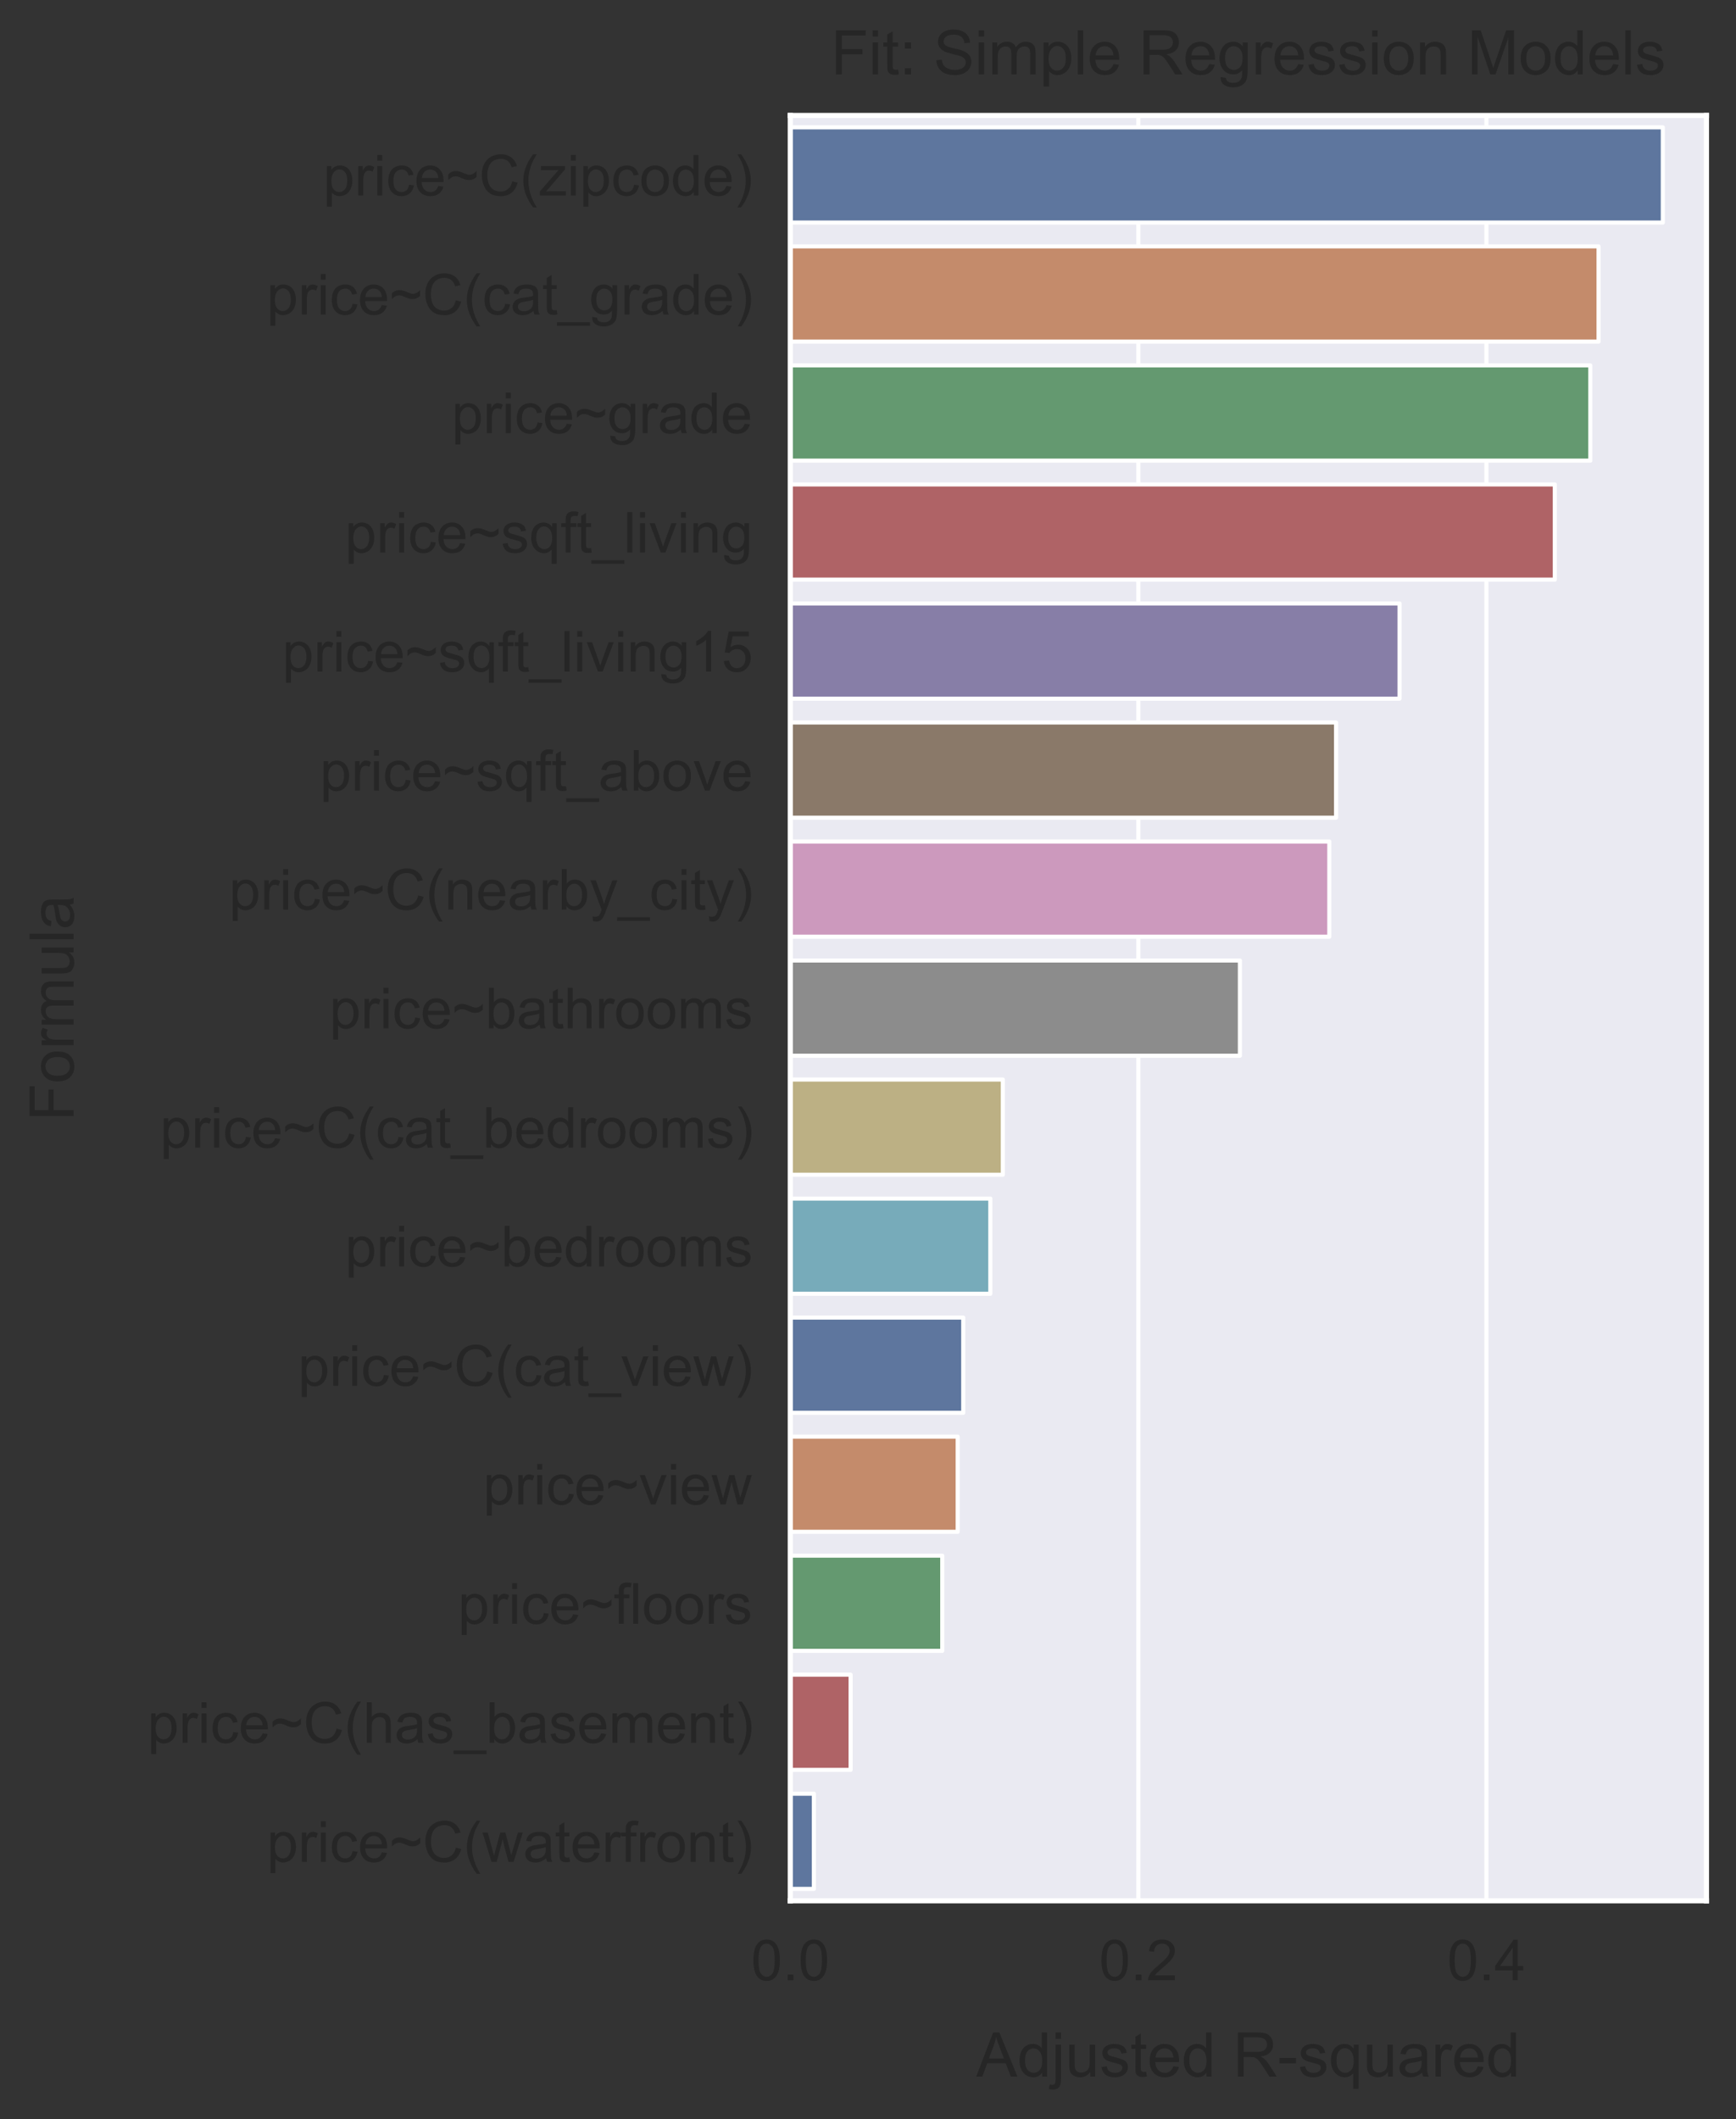 <?xml version="1.0" encoding="utf-8" standalone="no"?>
<!DOCTYPE svg PUBLIC "-//W3C//DTD SVG 1.1//EN"
  "http://www.w3.org/Graphics/SVG/1.1/DTD/svg11.dtd">
<!-- Created with matplotlib (https://matplotlib.org/) -->
<svg height="516.168pt" version="1.1" viewBox="0 0 422.93 516.168" width="422.93pt" xmlns="http://www.w3.org/2000/svg" xmlns:xlink="http://www.w3.org/1999/xlink">
 <rect x="0" y="0" width="422.93" height="516.168" fill="#333333" stroke="none"/>

 <defs>
  <style type="text/css">*{stroke-linecap:butt;stroke-linejoin:round;}</style>
 </defs>
 <g id="figure_1">
  <g id="patch_1">
   <path d="M 0 516.168 
L 422.93 516.168 
L 422.93 0 
L 0 0 
z
" style="fill:none;"/>
  </g>
  <g id="axes_1">
   <g id="patch_2">
    <path d="M 192.53 463 
L 415.73 463 
L 415.73 28.12 
L 192.53 28.12 
z
" style="fill:#eaeaf2;"/>
   </g>
   <g id="matplotlib.axis_1">
    <g id="xtick_1">
     <g id="line2d_1">
      <path clip-path="url(#pc852ed12ae)" d="M 192.53 463 
L 192.53 28.12 
" style="fill:none;stroke:#ffffff;stroke-linecap:round;"/>
     </g>
     <g id="text_1">
      <!-- 0.0 -->
      <g style="fill:#262626;" transform="translate(182.974 482.342)scale(0.138 -0.138)">
       <defs>
        <path d="M 4.156 35.297 
Q 4.156 48 6.766 55.734 
Q 9.375 63.484 14.516 67.672 
Q 19.672 71.875 27.484 71.875 
Q 33.25 71.875 37.594 69.547 
Q 41.938 67.234 44.766 62.859 
Q 47.609 58.5 49.219 52.219 
Q 50.828 45.953 50.828 35.297 
Q 50.828 22.703 48.234 14.969 
Q 45.656 7.234 40.5 3 
Q 35.359 -1.219 27.484 -1.219 
Q 17.141 -1.219 11.234 6.203 
Q 4.156 15.141 4.156 35.297 
z
M 13.188 35.297 
Q 13.188 17.672 17.312 11.828 
Q 21.438 6 27.484 6 
Q 33.547 6 37.672 11.859 
Q 41.797 17.719 41.797 35.297 
Q 41.797 52.984 37.672 58.781 
Q 33.547 64.594 27.391 64.594 
Q 21.344 64.594 17.719 59.469 
Q 13.188 52.938 13.188 35.297 
z
" id="ArialMT-48"/>
        <path d="M 9.078 0 
L 9.078 10.016 
L 19.094 10.016 
L 19.094 0 
z
" id="ArialMT-46"/>
       </defs>
       <use xlink:href="#ArialMT-48"/>
       <use x="55.615" xlink:href="#ArialMT-46"/>
       <use x="83.398" xlink:href="#ArialMT-48"/>
      </g>
     </g>
    </g>
    <g id="xtick_2">
     <g id="line2d_2">
      <path clip-path="url(#pc852ed12ae)" d="M 277.326 463 
L 277.326 28.12 
" style="fill:none;stroke:#ffffff;stroke-linecap:round;"/>
     </g>
     <g id="text_2">
      <!-- 0.2 -->
      <g style="fill:#262626;" transform="translate(267.77 482.342)scale(0.138 -0.138)">
       <defs>
        <path d="M 50.344 8.453 
L 50.344 0 
L 3.031 0 
Q 2.938 3.172 4.047 6.109 
Q 5.859 10.938 9.828 15.625 
Q 13.812 20.312 21.344 26.469 
Q 33.016 36.031 37.109 41.625 
Q 41.219 47.219 41.219 52.203 
Q 41.219 57.422 37.469 61 
Q 33.734 64.594 27.734 64.594 
Q 21.391 64.594 17.578 60.781 
Q 13.766 56.984 13.719 50.25 
L 4.688 51.172 
Q 5.609 61.281 11.656 66.578 
Q 17.719 71.875 27.938 71.875 
Q 38.234 71.875 44.234 66.156 
Q 50.25 60.453 50.25 52 
Q 50.25 47.703 48.484 43.547 
Q 46.734 39.406 42.656 34.812 
Q 38.578 30.219 29.109 22.219 
Q 21.188 15.578 18.938 13.203 
Q 16.703 10.844 15.234 8.453 
z
" id="ArialMT-50"/>
       </defs>
       <use xlink:href="#ArialMT-48"/>
       <use x="55.615" xlink:href="#ArialMT-46"/>
       <use x="83.398" xlink:href="#ArialMT-50"/>
      </g>
     </g>
    </g>
    <g id="xtick_3">
     <g id="line2d_3">
      <path clip-path="url(#pc852ed12ae)" d="M 362.122 463 
L 362.122 28.12 
" style="fill:none;stroke:#ffffff;stroke-linecap:round;"/>
     </g>
     <g id="text_3">
      <!-- 0.4 -->
      <g style="fill:#262626;" transform="translate(352.566 482.342)scale(0.138 -0.138)">
       <defs>
        <path d="M 32.328 0 
L 32.328 17.141 
L 1.266 17.141 
L 1.266 25.203 
L 33.938 71.578 
L 41.109 71.578 
L 41.109 25.203 
L 50.781 25.203 
L 50.781 17.141 
L 41.109 17.141 
L 41.109 0 
z
M 32.328 25.203 
L 32.328 57.469 
L 9.906 25.203 
z
" id="ArialMT-52"/>
       </defs>
       <use xlink:href="#ArialMT-48"/>
       <use x="55.615" xlink:href="#ArialMT-46"/>
       <use x="83.398" xlink:href="#ArialMT-52"/>
      </g>
     </g>
    </g>
    <g id="text_4">
     <!-- Adjusted R-squared -->
     <g style="fill:#262626;" transform="translate(237.846 505.811)scale(0.15 -0.15)">
      <defs>
       <path d="M -0.141 0 
L 27.344 71.578 
L 37.547 71.578 
L 66.844 0 
L 56.062 0 
L 47.703 21.688 
L 17.781 21.688 
L 9.906 0 
z
M 20.516 29.391 
L 44.781 29.391 
L 37.312 49.219 
Q 33.891 58.25 32.234 64.062 
Q 30.859 57.172 28.375 50.391 
z
" id="ArialMT-65"/>
       <path d="M 40.234 0 
L 40.234 6.547 
Q 35.297 -1.172 25.734 -1.172 
Q 19.531 -1.172 14.328 2.25 
Q 9.125 5.672 6.266 11.797 
Q 3.422 17.922 3.422 25.875 
Q 3.422 33.641 6 39.969 
Q 8.594 46.297 13.766 49.656 
Q 18.953 53.031 25.344 53.031 
Q 30.031 53.031 33.688 51.047 
Q 37.359 49.078 39.656 45.906 
L 39.656 71.578 
L 48.391 71.578 
L 48.391 0 
z
M 12.453 25.875 
Q 12.453 15.922 16.641 10.984 
Q 20.844 6.062 26.562 6.062 
Q 32.328 6.062 36.344 10.766 
Q 40.375 15.484 40.375 25.141 
Q 40.375 35.797 36.266 40.766 
Q 32.172 45.75 26.172 45.75 
Q 20.312 45.75 16.375 40.969 
Q 12.453 36.188 12.453 25.875 
z
" id="ArialMT-100"/>
       <path d="M 6.547 61.375 
L 6.547 71.578 
L 15.328 71.578 
L 15.328 61.375 
z
M -4.594 -20.125 
L -2.938 -12.641 
Q -0.297 -13.328 1.219 -13.328 
Q 3.906 -13.328 5.219 -11.547 
Q 6.547 -9.766 6.547 -2.641 
L 6.547 51.859 
L 15.328 51.859 
L 15.328 -2.828 
Q 15.328 -12.406 12.844 -16.156 
Q 9.672 -21.047 2.297 -21.047 
Q -1.266 -21.047 -4.594 -20.125 
z
" id="ArialMT-106"/>
       <path d="M 40.578 0 
L 40.578 7.625 
Q 34.516 -1.172 24.125 -1.172 
Q 19.531 -1.172 15.547 0.578 
Q 11.578 2.344 9.641 5 
Q 7.719 7.672 6.938 11.531 
Q 6.391 14.109 6.391 19.734 
L 6.391 51.859 
L 15.188 51.859 
L 15.188 23.094 
Q 15.188 16.219 15.719 13.812 
Q 16.547 10.359 19.234 8.375 
Q 21.922 6.391 25.875 6.391 
Q 29.828 6.391 33.297 8.422 
Q 36.766 10.453 38.203 13.938 
Q 39.656 17.438 39.656 24.078 
L 39.656 51.859 
L 48.438 51.859 
L 48.438 0 
z
" id="ArialMT-117"/>
       <path d="M 3.078 15.484 
L 11.766 16.844 
Q 12.5 11.625 15.844 8.844 
Q 19.188 6.062 25.203 6.062 
Q 31.25 6.062 34.172 8.516 
Q 37.109 10.984 37.109 14.312 
Q 37.109 17.281 34.516 19 
Q 32.719 20.172 25.531 21.969 
Q 15.875 24.422 12.141 26.203 
Q 8.406 27.984 6.469 31.125 
Q 4.547 34.281 4.547 38.094 
Q 4.547 41.547 6.125 44.5 
Q 7.719 47.469 10.453 49.422 
Q 12.5 50.922 16.031 51.969 
Q 19.578 53.031 23.641 53.031 
Q 29.734 53.031 34.344 51.266 
Q 38.969 49.516 41.156 46.5 
Q 43.359 43.5 44.188 38.484 
L 35.594 37.312 
Q 35.016 41.312 32.203 43.547 
Q 29.391 45.797 24.266 45.797 
Q 18.219 45.797 15.625 43.797 
Q 13.031 41.797 13.031 39.109 
Q 13.031 37.406 14.109 36.031 
Q 15.188 34.625 17.484 33.688 
Q 18.797 33.203 25.25 31.453 
Q 34.578 28.953 38.25 27.359 
Q 41.938 25.781 44.031 22.75 
Q 46.141 19.734 46.141 15.234 
Q 46.141 10.844 43.578 6.953 
Q 41.016 3.078 36.172 0.953 
Q 31.344 -1.172 25.25 -1.172 
Q 15.141 -1.172 9.844 3.031 
Q 4.547 7.234 3.078 15.484 
z
" id="ArialMT-115"/>
       <path d="M 25.781 7.859 
L 27.047 0.094 
Q 23.344 -0.688 20.406 -0.688 
Q 15.625 -0.688 12.984 0.828 
Q 10.359 2.344 9.281 4.812 
Q 8.203 7.281 8.203 15.188 
L 8.203 45.016 
L 1.766 45.016 
L 1.766 51.859 
L 8.203 51.859 
L 8.203 64.703 
L 16.938 69.969 
L 16.938 51.859 
L 25.781 51.859 
L 25.781 45.016 
L 16.938 45.016 
L 16.938 14.703 
Q 16.938 10.938 17.406 9.859 
Q 17.875 8.797 18.922 8.156 
Q 19.969 7.516 21.922 7.516 
Q 23.391 7.516 25.781 7.859 
z
" id="ArialMT-116"/>
       <path d="M 42.094 16.703 
L 51.172 15.578 
Q 49.031 7.625 43.219 3.219 
Q 37.406 -1.172 28.375 -1.172 
Q 17 -1.172 10.328 5.828 
Q 3.656 12.844 3.656 25.484 
Q 3.656 38.578 10.391 45.797 
Q 17.141 53.031 27.875 53.031 
Q 38.281 53.031 44.875 45.953 
Q 51.469 38.875 51.469 26.031 
Q 51.469 25.25 51.422 23.688 
L 12.75 23.688 
Q 13.234 15.141 17.578 10.594 
Q 21.922 6.062 28.422 6.062 
Q 33.25 6.062 36.672 8.594 
Q 40.094 11.141 42.094 16.703 
z
M 13.234 30.906 
L 42.188 30.906 
Q 41.609 37.453 38.875 40.719 
Q 34.672 45.797 27.984 45.797 
Q 21.922 45.797 17.797 41.75 
Q 13.672 37.703 13.234 30.906 
z
" id="ArialMT-101"/>
       <path id="ArialMT-32"/>
       <path d="M 7.859 0 
L 7.859 71.578 
L 39.594 71.578 
Q 49.172 71.578 54.141 69.641 
Q 59.125 67.719 62.109 62.828 
Q 65.094 57.953 65.094 52.047 
Q 65.094 44.438 60.156 39.203 
Q 55.219 33.984 44.922 32.562 
Q 48.688 30.766 50.641 29 
Q 54.781 25.203 58.5 19.484 
L 70.953 0 
L 59.031 0 
L 49.562 14.891 
Q 45.406 21.344 42.719 24.75 
Q 40.047 28.172 37.922 29.531 
Q 35.797 30.906 33.594 31.453 
Q 31.984 31.781 28.328 31.781 
L 17.328 31.781 
L 17.328 0 
z
M 17.328 39.984 
L 37.703 39.984 
Q 44.188 39.984 47.844 41.328 
Q 51.516 42.672 53.422 45.625 
Q 55.328 48.578 55.328 52.047 
Q 55.328 57.125 51.641 60.391 
Q 47.953 63.672 39.984 63.672 
L 17.328 63.672 
z
" id="ArialMT-82"/>
       <path d="M 3.172 21.484 
L 3.172 30.328 
L 30.172 30.328 
L 30.172 21.484 
z
" id="ArialMT-45"/>
       <path d="M 39.656 -19.875 
L 39.656 5.516 
Q 37.594 2.641 33.906 0.734 
Q 30.219 -1.172 26.078 -1.172 
Q 16.844 -1.172 10.172 6.203 
Q 3.516 13.578 3.516 26.422 
Q 3.516 34.234 6.219 40.422 
Q 8.938 46.625 14.078 49.828 
Q 19.234 53.031 25.391 53.031 
Q 35.016 53.031 40.531 44.922 
L 40.531 51.859 
L 48.438 51.859 
L 48.438 -19.875 
z
M 12.547 26.078 
Q 12.547 16.062 16.75 11.062 
Q 20.953 6.062 26.812 6.062 
Q 32.422 6.062 36.469 10.812 
Q 40.531 15.578 40.531 25.297 
Q 40.531 35.641 36.25 40.859 
Q 31.984 46.094 26.219 46.094 
Q 20.516 46.094 16.531 41.234 
Q 12.547 36.375 12.547 26.078 
z
" id="ArialMT-113"/>
       <path d="M 40.438 6.391 
Q 35.547 2.25 31.031 0.531 
Q 26.516 -1.172 21.344 -1.172 
Q 12.797 -1.172 8.203 3 
Q 3.609 7.172 3.609 13.672 
Q 3.609 17.484 5.344 20.625 
Q 7.078 23.781 9.891 25.688 
Q 12.703 27.594 16.219 28.562 
Q 18.797 29.25 24.031 29.891 
Q 34.672 31.156 39.703 32.906 
Q 39.75 34.719 39.75 35.203 
Q 39.75 40.578 37.25 42.781 
Q 33.891 45.75 27.25 45.75 
Q 21.047 45.75 18.094 43.578 
Q 15.141 41.406 13.719 35.891 
L 5.125 37.062 
Q 6.297 42.578 8.984 45.969 
Q 11.672 49.359 16.75 51.188 
Q 21.828 53.031 28.516 53.031 
Q 35.156 53.031 39.297 51.469 
Q 43.453 49.906 45.406 47.531 
Q 47.359 45.172 48.141 41.547 
Q 48.578 39.312 48.578 33.453 
L 48.578 21.734 
Q 48.578 9.469 49.141 6.219 
Q 49.703 2.984 51.375 0 
L 42.188 0 
Q 40.828 2.734 40.438 6.391 
z
M 39.703 26.031 
Q 34.906 24.078 25.344 22.703 
Q 19.922 21.922 17.672 20.938 
Q 15.438 19.969 14.203 18.094 
Q 12.984 16.219 12.984 13.922 
Q 12.984 10.406 15.641 8.062 
Q 18.312 5.719 23.438 5.719 
Q 28.516 5.719 32.469 7.938 
Q 36.422 10.156 38.281 14.016 
Q 39.703 17 39.703 22.797 
z
" id="ArialMT-97"/>
       <path d="M 6.5 0 
L 6.5 51.859 
L 14.406 51.859 
L 14.406 44 
Q 17.438 49.516 20 51.266 
Q 22.562 53.031 25.641 53.031 
Q 30.078 53.031 34.672 50.203 
L 31.641 42.047 
Q 28.422 43.953 25.203 43.953 
Q 22.312 43.953 20.016 42.219 
Q 17.719 40.484 16.75 37.406 
Q 15.281 32.719 15.281 27.156 
L 15.281 0 
z
" id="ArialMT-114"/>
      </defs>
      <use xlink:href="#ArialMT-65"/>
      <use x="66.699" xlink:href="#ArialMT-100"/>
      <use x="122.314" xlink:href="#ArialMT-106"/>
      <use x="144.531" xlink:href="#ArialMT-117"/>
      <use x="200.146" xlink:href="#ArialMT-115"/>
      <use x="250.146" xlink:href="#ArialMT-116"/>
      <use x="277.93" xlink:href="#ArialMT-101"/>
      <use x="333.545" xlink:href="#ArialMT-100"/>
      <use x="389.16" xlink:href="#ArialMT-32"/>
      <use x="416.943" xlink:href="#ArialMT-82"/>
      <use x="489.16" xlink:href="#ArialMT-45"/>
      <use x="522.461" xlink:href="#ArialMT-115"/>
      <use x="572.461" xlink:href="#ArialMT-113"/>
      <use x="628.076" xlink:href="#ArialMT-117"/>
      <use x="683.691" xlink:href="#ArialMT-97"/>
      <use x="739.307" xlink:href="#ArialMT-114"/>
      <use x="772.607" xlink:href="#ArialMT-101"/>
      <use x="828.223" xlink:href="#ArialMT-100"/>
     </g>
    </g>
   </g>
   <g id="matplotlib.axis_2">
    <g id="ytick_1">
     <g id="text_5">
      <!-- price~C(zipcode) -->
      <g style="fill:#262626;" transform="translate(78.721 47.62)scale(0.138 -0.138)">
       <defs>
        <path d="M 6.594 -19.875 
L 6.594 51.859 
L 14.594 51.859 
L 14.594 45.125 
Q 17.438 49.078 21 51.047 
Q 24.562 53.031 29.641 53.031 
Q 36.281 53.031 41.359 49.609 
Q 46.438 46.188 49.016 39.953 
Q 51.609 33.734 51.609 26.312 
Q 51.609 18.359 48.75 11.984 
Q 45.906 5.609 40.453 2.219 
Q 35.016 -1.172 29 -1.172 
Q 24.609 -1.172 21.109 0.688 
Q 17.625 2.547 15.375 5.375 
L 15.375 -19.875 
z
M 14.547 25.641 
Q 14.547 15.625 18.594 10.844 
Q 22.656 6.062 28.422 6.062 
Q 34.281 6.062 38.453 11.016 
Q 42.625 15.969 42.625 26.375 
Q 42.625 36.281 38.547 41.203 
Q 34.469 46.141 28.812 46.141 
Q 23.188 46.141 18.859 40.891 
Q 14.547 35.641 14.547 25.641 
z
" id="ArialMT-112"/>
        <path d="M 6.641 61.469 
L 6.641 71.578 
L 15.438 71.578 
L 15.438 61.469 
z
M 6.641 0 
L 6.641 51.859 
L 15.438 51.859 
L 15.438 0 
z
" id="ArialMT-105"/>
        <path d="M 40.438 19 
L 49.078 17.875 
Q 47.656 8.938 41.812 3.875 
Q 35.984 -1.172 27.484 -1.172 
Q 16.844 -1.172 10.375 5.781 
Q 3.906 12.75 3.906 25.734 
Q 3.906 34.125 6.688 40.422 
Q 9.469 46.734 15.156 49.875 
Q 20.844 53.031 27.547 53.031 
Q 35.984 53.031 41.359 48.75 
Q 46.734 44.484 48.25 36.625 
L 39.703 35.297 
Q 38.484 40.531 35.375 43.156 
Q 32.281 45.797 27.875 45.797 
Q 21.234 45.797 17.078 41.031 
Q 12.938 36.281 12.938 25.984 
Q 12.938 15.531 16.938 10.797 
Q 20.953 6.062 27.391 6.062 
Q 32.562 6.062 36.031 9.234 
Q 39.5 12.406 40.438 19 
z
" id="ArialMT-99"/>
        <path d="M 4.25 27.203 
L 4.25 37.203 
Q 9.422 43.062 17.828 43.062 
Q 20.75 43.062 23.969 42.203 
Q 27.203 41.359 33.156 38.812 
Q 36.531 37.406 38.203 36.969 
Q 39.891 36.531 41.609 36.531 
Q 44.781 36.531 48.172 38.422 
Q 51.562 40.328 54.203 43.219 
L 54.203 32.859 
Q 51.078 29.938 47.875 28.609 
Q 44.672 27.297 40.672 27.297 
Q 37.75 27.297 35.078 27.969 
Q 32.422 28.656 26.625 31.25 
Q 20.844 33.844 17 33.844 
Q 13.875 33.844 11.109 32.5 
Q 8.344 31.156 4.25 27.203 
z
" id="ArialMT-126"/>
        <path d="M 58.797 25.094 
L 68.266 22.703 
Q 65.281 11.031 57.547 4.906 
Q 49.812 -1.219 38.625 -1.219 
Q 27.047 -1.219 19.797 3.484 
Q 12.547 8.203 8.766 17.141 
Q 4.984 26.078 4.984 36.328 
Q 4.984 47.516 9.25 55.828 
Q 13.531 64.156 21.406 68.469 
Q 29.297 72.797 38.766 72.797 
Q 49.516 72.797 56.828 67.328 
Q 64.156 61.859 67.047 51.953 
L 57.719 49.75 
Q 55.219 57.562 50.484 61.125 
Q 45.75 64.703 38.578 64.703 
Q 30.328 64.703 24.781 60.734 
Q 19.234 56.781 16.984 50.109 
Q 14.75 43.453 14.75 36.375 
Q 14.75 27.25 17.406 20.438 
Q 20.062 13.625 25.672 10.25 
Q 31.297 6.891 37.844 6.891 
Q 45.797 6.891 51.312 11.469 
Q 56.844 16.062 58.797 25.094 
z
" id="ArialMT-67"/>
        <path d="M 23.391 -21.047 
Q 16.109 -11.859 11.078 0.438 
Q 6.062 12.75 6.062 25.922 
Q 6.062 37.547 9.812 48.188 
Q 14.203 60.547 23.391 72.797 
L 29.688 72.797 
Q 23.781 62.641 21.875 58.297 
Q 18.891 51.562 17.188 44.234 
Q 15.094 35.109 15.094 25.875 
Q 15.094 2.391 29.688 -21.047 
z
" id="ArialMT-40"/>
        <path d="M 1.953 0 
L 1.953 7.125 
L 34.969 45.016 
Q 29.344 44.734 25.047 44.734 
L 3.906 44.734 
L 3.906 51.859 
L 46.297 51.859 
L 46.297 46.047 
L 18.219 13.141 
L 12.797 7.125 
Q 18.703 7.562 23.875 7.562 
L 47.859 7.562 
L 47.859 0 
z
" id="ArialMT-122"/>
        <path d="M 3.328 25.922 
Q 3.328 40.328 11.328 47.266 
Q 18.016 53.031 27.641 53.031 
Q 38.328 53.031 45.109 46.016 
Q 51.906 39.016 51.906 26.656 
Q 51.906 16.656 48.906 10.906 
Q 45.906 5.172 40.156 2 
Q 34.422 -1.172 27.641 -1.172 
Q 16.75 -1.172 10.031 5.812 
Q 3.328 12.797 3.328 25.922 
z
M 12.359 25.922 
Q 12.359 15.969 16.703 11.016 
Q 21.047 6.062 27.641 6.062 
Q 34.188 6.062 38.531 11.031 
Q 42.875 16.016 42.875 26.219 
Q 42.875 35.844 38.5 40.797 
Q 34.125 45.75 27.641 45.75 
Q 21.047 45.75 16.703 40.812 
Q 12.359 35.891 12.359 25.922 
z
" id="ArialMT-111"/>
        <path d="M 12.359 -21.047 
L 6.062 -21.047 
Q 20.656 2.391 20.656 25.875 
Q 20.656 35.062 18.562 44.094 
Q 16.891 51.422 13.922 58.156 
Q 12.016 62.547 6.062 72.797 
L 12.359 72.797 
Q 21.531 60.547 25.922 48.188 
Q 29.688 37.547 29.688 25.922 
Q 29.688 12.75 24.625 0.438 
Q 19.578 -11.859 12.359 -21.047 
z
" id="ArialMT-41"/>
       </defs>
       <use xlink:href="#ArialMT-112"/>
       <use x="55.615" xlink:href="#ArialMT-114"/>
       <use x="88.916" xlink:href="#ArialMT-105"/>
       <use x="111.133" xlink:href="#ArialMT-99"/>
       <use x="161.133" xlink:href="#ArialMT-101"/>
       <use x="216.748" xlink:href="#ArialMT-126"/>
       <use x="275.146" xlink:href="#ArialMT-67"/>
       <use x="347.363" xlink:href="#ArialMT-40"/>
       <use x="380.664" xlink:href="#ArialMT-122"/>
       <use x="430.664" xlink:href="#ArialMT-105"/>
       <use x="452.881" xlink:href="#ArialMT-112"/>
       <use x="508.496" xlink:href="#ArialMT-99"/>
       <use x="558.496" xlink:href="#ArialMT-111"/>
       <use x="614.111" xlink:href="#ArialMT-100"/>
       <use x="669.727" xlink:href="#ArialMT-101"/>
       <use x="725.342" xlink:href="#ArialMT-41"/>
      </g>
     </g>
    </g>
    <g id="ytick_2">
     <g id="text_6">
      <!-- price~C(cat_grade) -->
      <g style="fill:#262626;" transform="translate(64.961 76.612)scale(0.138 -0.138)">
       <defs>
        <path d="M -1.516 -19.875 
L -1.516 -13.531 
L 56.734 -13.531 
L 56.734 -19.875 
z
" id="ArialMT-95"/>
        <path d="M 4.984 -4.297 
L 13.531 -5.562 
Q 14.062 -9.516 16.5 -11.328 
Q 19.781 -13.766 25.438 -13.766 
Q 31.547 -13.766 34.859 -11.328 
Q 38.188 -8.891 39.359 -4.5 
Q 40.047 -1.812 39.984 6.781 
Q 34.234 0 25.641 0 
Q 14.938 0 9.078 7.719 
Q 3.219 15.438 3.219 26.219 
Q 3.219 33.641 5.906 39.906 
Q 8.594 46.188 13.688 49.609 
Q 18.797 53.031 25.688 53.031 
Q 34.859 53.031 40.828 45.609 
L 40.828 51.859 
L 48.922 51.859 
L 48.922 7.031 
Q 48.922 -5.078 46.453 -10.125 
Q 44 -15.188 38.641 -18.109 
Q 33.297 -21.047 25.484 -21.047 
Q 16.219 -21.047 10.5 -16.875 
Q 4.781 -12.703 4.984 -4.297 
z
M 12.25 26.859 
Q 12.25 16.656 16.297 11.969 
Q 20.359 7.281 26.469 7.281 
Q 32.516 7.281 36.609 11.938 
Q 40.719 16.609 40.719 26.562 
Q 40.719 36.078 36.5 40.906 
Q 32.281 45.75 26.312 45.75 
Q 20.453 45.75 16.344 40.984 
Q 12.25 36.234 12.25 26.859 
z
" id="ArialMT-103"/>
       </defs>
       <use xlink:href="#ArialMT-112"/>
       <use x="55.615" xlink:href="#ArialMT-114"/>
       <use x="88.916" xlink:href="#ArialMT-105"/>
       <use x="111.133" xlink:href="#ArialMT-99"/>
       <use x="161.133" xlink:href="#ArialMT-101"/>
       <use x="216.748" xlink:href="#ArialMT-126"/>
       <use x="275.146" xlink:href="#ArialMT-67"/>
       <use x="347.363" xlink:href="#ArialMT-40"/>
       <use x="380.664" xlink:href="#ArialMT-99"/>
       <use x="430.664" xlink:href="#ArialMT-97"/>
       <use x="486.279" xlink:href="#ArialMT-116"/>
       <use x="514.062" xlink:href="#ArialMT-95"/>
       <use x="569.678" xlink:href="#ArialMT-103"/>
       <use x="625.293" xlink:href="#ArialMT-114"/>
       <use x="658.594" xlink:href="#ArialMT-97"/>
       <use x="714.209" xlink:href="#ArialMT-100"/>
       <use x="769.824" xlink:href="#ArialMT-101"/>
       <use x="825.439" xlink:href="#ArialMT-41"/>
      </g>
     </g>
    </g>
    <g id="ytick_3">
     <g id="text_7">
      <!-- price~grade -->
      <g style="fill:#262626;" transform="translate(110.035 105.521)scale(0.138 -0.138)">
       <use xlink:href="#ArialMT-112"/>
       <use x="55.615" xlink:href="#ArialMT-114"/>
       <use x="88.916" xlink:href="#ArialMT-105"/>
       <use x="111.133" xlink:href="#ArialMT-99"/>
       <use x="161.133" xlink:href="#ArialMT-101"/>
       <use x="216.748" xlink:href="#ArialMT-126"/>
       <use x="275.146" xlink:href="#ArialMT-103"/>
       <use x="330.762" xlink:href="#ArialMT-114"/>
       <use x="364.062" xlink:href="#ArialMT-97"/>
       <use x="419.678" xlink:href="#ArialMT-100"/>
       <use x="475.293" xlink:href="#ArialMT-101"/>
      </g>
     </g>
    </g>
    <g id="ytick_4">
     <g id="text_8">
      <!-- price~sqft_living -->
      <g style="fill:#262626;" transform="translate(84.058 134.596)scale(0.138 -0.138)">
       <defs>
        <path d="M 8.688 0 
L 8.688 45.016 
L 0.922 45.016 
L 0.922 51.859 
L 8.688 51.859 
L 8.688 57.375 
Q 8.688 62.594 9.625 65.141 
Q 10.891 68.562 14.078 70.672 
Q 17.281 72.797 23.047 72.797 
Q 26.766 72.797 31.25 71.922 
L 29.938 64.266 
Q 27.203 64.75 24.75 64.75 
Q 20.75 64.75 19.094 63.031 
Q 17.438 61.328 17.438 56.641 
L 17.438 51.859 
L 27.547 51.859 
L 27.547 45.016 
L 17.438 45.016 
L 17.438 0 
z
" id="ArialMT-102"/>
        <path d="M 6.391 0 
L 6.391 71.578 
L 15.188 71.578 
L 15.188 0 
z
" id="ArialMT-108"/>
        <path d="M 21 0 
L 1.266 51.859 
L 10.547 51.859 
L 21.688 20.797 
Q 23.484 15.766 25 10.359 
Q 26.172 14.453 28.266 20.219 
L 39.797 51.859 
L 48.828 51.859 
L 29.203 0 
z
" id="ArialMT-118"/>
        <path d="M 6.594 0 
L 6.594 51.859 
L 14.5 51.859 
L 14.5 44.484 
Q 20.219 53.031 31 53.031 
Q 35.688 53.031 39.625 51.344 
Q 43.562 49.656 45.516 46.922 
Q 47.469 44.188 48.25 40.438 
Q 48.734 37.984 48.734 31.891 
L 48.734 0 
L 39.938 0 
L 39.938 31.547 
Q 39.938 36.922 38.906 39.578 
Q 37.891 42.234 35.281 43.812 
Q 32.672 45.406 29.156 45.406 
Q 23.531 45.406 19.453 41.844 
Q 15.375 38.281 15.375 28.328 
L 15.375 0 
z
" id="ArialMT-110"/>
       </defs>
       <use xlink:href="#ArialMT-112"/>
       <use x="55.615" xlink:href="#ArialMT-114"/>
       <use x="88.916" xlink:href="#ArialMT-105"/>
       <use x="111.133" xlink:href="#ArialMT-99"/>
       <use x="161.133" xlink:href="#ArialMT-101"/>
       <use x="216.748" xlink:href="#ArialMT-126"/>
       <use x="275.146" xlink:href="#ArialMT-115"/>
       <use x="325.146" xlink:href="#ArialMT-113"/>
       <use x="380.762" xlink:href="#ArialMT-102"/>
       <use x="408.545" xlink:href="#ArialMT-116"/>
       <use x="436.328" xlink:href="#ArialMT-95"/>
       <use x="491.943" xlink:href="#ArialMT-108"/>
       <use x="514.16" xlink:href="#ArialMT-105"/>
       <use x="536.377" xlink:href="#ArialMT-118"/>
       <use x="586.377" xlink:href="#ArialMT-105"/>
       <use x="608.594" xlink:href="#ArialMT-110"/>
       <use x="664.209" xlink:href="#ArialMT-103"/>
      </g>
     </g>
    </g>
    <g id="ytick_5">
     <g id="text_9">
      <!-- price~sqft_living15 -->
      <g style="fill:#262626;" transform="translate(68.765 163.588)scale(0.138 -0.138)">
       <defs>
        <path d="M 37.25 0 
L 28.469 0 
L 28.469 56 
Q 25.297 52.984 20.141 49.953 
Q 14.984 46.922 10.891 45.406 
L 10.891 53.906 
Q 18.266 57.375 23.781 62.297 
Q 29.297 67.234 31.594 71.875 
L 37.25 71.875 
z
" id="ArialMT-49"/>
        <path d="M 4.156 18.75 
L 13.375 19.531 
Q 14.406 12.797 18.141 9.391 
Q 21.875 6 27.156 6 
Q 33.5 6 37.891 10.781 
Q 42.281 15.578 42.281 23.484 
Q 42.281 31 38.062 35.344 
Q 33.844 39.703 27 39.703 
Q 22.75 39.703 19.328 37.766 
Q 15.922 35.844 13.969 32.766 
L 5.719 33.844 
L 12.641 70.609 
L 48.25 70.609 
L 48.25 62.203 
L 19.672 62.203 
L 15.828 42.969 
Q 22.266 47.469 29.344 47.469 
Q 38.719 47.469 45.156 40.969 
Q 51.609 34.469 51.609 24.266 
Q 51.609 14.547 45.953 7.469 
Q 39.062 -1.219 27.156 -1.219 
Q 17.391 -1.219 11.203 4.25 
Q 5.031 9.719 4.156 18.75 
z
" id="ArialMT-53"/>
       </defs>
       <use xlink:href="#ArialMT-112"/>
       <use x="55.615" xlink:href="#ArialMT-114"/>
       <use x="88.916" xlink:href="#ArialMT-105"/>
       <use x="111.133" xlink:href="#ArialMT-99"/>
       <use x="161.133" xlink:href="#ArialMT-101"/>
       <use x="216.748" xlink:href="#ArialMT-126"/>
       <use x="275.146" xlink:href="#ArialMT-115"/>
       <use x="325.146" xlink:href="#ArialMT-113"/>
       <use x="380.762" xlink:href="#ArialMT-102"/>
       <use x="408.545" xlink:href="#ArialMT-116"/>
       <use x="436.328" xlink:href="#ArialMT-95"/>
       <use x="491.943" xlink:href="#ArialMT-108"/>
       <use x="514.16" xlink:href="#ArialMT-105"/>
       <use x="536.377" xlink:href="#ArialMT-118"/>
       <use x="586.377" xlink:href="#ArialMT-105"/>
       <use x="608.594" xlink:href="#ArialMT-110"/>
       <use x="664.209" xlink:href="#ArialMT-103"/>
       <use x="719.824" xlink:href="#ArialMT-49"/>
       <use x="775.439" xlink:href="#ArialMT-53"/>
      </g>
     </g>
    </g>
    <g id="ytick_6">
     <g id="text_10">
      <!-- price~sqft_above -->
      <g style="fill:#262626;" transform="translate(77.931 192.58)scale(0.138 -0.138)">
       <defs>
        <path d="M 14.703 0 
L 6.547 0 
L 6.547 71.578 
L 15.328 71.578 
L 15.328 46.047 
Q 20.906 53.031 29.547 53.031 
Q 34.328 53.031 38.594 51.094 
Q 42.875 49.172 45.625 45.672 
Q 48.391 42.188 49.953 37.25 
Q 51.516 32.328 51.516 26.703 
Q 51.516 13.375 44.922 6.094 
Q 38.328 -1.172 29.109 -1.172 
Q 19.922 -1.172 14.703 6.5 
z
M 14.594 26.312 
Q 14.594 17 17.141 12.844 
Q 21.297 6.062 28.375 6.062 
Q 34.125 6.062 38.328 11.062 
Q 42.531 16.062 42.531 25.984 
Q 42.531 36.141 38.5 40.969 
Q 34.469 45.797 28.766 45.797 
Q 23 45.797 18.797 40.797 
Q 14.594 35.797 14.594 26.312 
z
" id="ArialMT-98"/>
       </defs>
       <use xlink:href="#ArialMT-112"/>
       <use x="55.615" xlink:href="#ArialMT-114"/>
       <use x="88.916" xlink:href="#ArialMT-105"/>
       <use x="111.133" xlink:href="#ArialMT-99"/>
       <use x="161.133" xlink:href="#ArialMT-101"/>
       <use x="216.748" xlink:href="#ArialMT-126"/>
       <use x="275.146" xlink:href="#ArialMT-115"/>
       <use x="325.146" xlink:href="#ArialMT-113"/>
       <use x="380.762" xlink:href="#ArialMT-102"/>
       <use x="408.545" xlink:href="#ArialMT-116"/>
       <use x="436.328" xlink:href="#ArialMT-95"/>
       <use x="491.943" xlink:href="#ArialMT-97"/>
       <use x="547.559" xlink:href="#ArialMT-98"/>
       <use x="603.174" xlink:href="#ArialMT-111"/>
       <use x="658.789" xlink:href="#ArialMT-118"/>
       <use x="708.789" xlink:href="#ArialMT-101"/>
      </g>
     </g>
    </g>
    <g id="ytick_7">
     <g id="text_11">
      <!-- price~C(nearby_city) -->
      <g style="fill:#262626;" transform="translate(55.802 221.572)scale(0.138 -0.138)">
       <defs>
        <path d="M 6.203 -19.969 
L 5.219 -11.719 
Q 8.109 -12.5 10.25 -12.5 
Q 13.188 -12.5 14.938 -11.516 
Q 16.703 -10.547 17.828 -8.797 
Q 18.656 -7.469 20.516 -2.25 
Q 20.75 -1.516 21.297 -0.094 
L 1.609 51.859 
L 11.078 51.859 
L 21.875 21.828 
Q 23.969 16.109 25.641 9.812 
Q 27.156 15.875 29.25 21.625 
L 40.328 51.859 
L 49.125 51.859 
L 29.391 -0.875 
Q 26.219 -9.422 24.469 -12.641 
Q 22.125 -17 19.094 -19.016 
Q 16.062 -21.047 11.859 -21.047 
Q 9.328 -21.047 6.203 -19.969 
z
" id="ArialMT-121"/>
       </defs>
       <use xlink:href="#ArialMT-112"/>
       <use x="55.615" xlink:href="#ArialMT-114"/>
       <use x="88.916" xlink:href="#ArialMT-105"/>
       <use x="111.133" xlink:href="#ArialMT-99"/>
       <use x="161.133" xlink:href="#ArialMT-101"/>
       <use x="216.748" xlink:href="#ArialMT-126"/>
       <use x="275.146" xlink:href="#ArialMT-67"/>
       <use x="347.363" xlink:href="#ArialMT-40"/>
       <use x="380.664" xlink:href="#ArialMT-110"/>
       <use x="436.279" xlink:href="#ArialMT-101"/>
       <use x="491.895" xlink:href="#ArialMT-97"/>
       <use x="547.51" xlink:href="#ArialMT-114"/>
       <use x="580.811" xlink:href="#ArialMT-98"/>
       <use x="636.426" xlink:href="#ArialMT-121"/>
       <use x="686.426" xlink:href="#ArialMT-95"/>
       <use x="742.041" xlink:href="#ArialMT-99"/>
       <use x="792.041" xlink:href="#ArialMT-105"/>
       <use x="814.258" xlink:href="#ArialMT-116"/>
       <use x="842.041" xlink:href="#ArialMT-121"/>
       <use x="892.041" xlink:href="#ArialMT-41"/>
      </g>
     </g>
    </g>
    <g id="ytick_8">
     <g id="text_12">
      <!-- price~bathrooms -->
      <g style="fill:#262626;" transform="translate(80.24 250.481)scale(0.138 -0.138)">
       <defs>
        <path d="M 6.594 0 
L 6.594 71.578 
L 15.375 71.578 
L 15.375 45.906 
Q 21.531 53.031 30.906 53.031 
Q 36.672 53.031 40.922 50.75 
Q 45.172 48.484 47 44.484 
Q 48.828 40.484 48.828 32.859 
L 48.828 0 
L 40.047 0 
L 40.047 32.859 
Q 40.047 39.453 37.188 42.453 
Q 34.328 45.453 29.109 45.453 
Q 25.203 45.453 21.75 43.422 
Q 18.312 41.406 16.844 37.938 
Q 15.375 34.469 15.375 28.375 
L 15.375 0 
z
" id="ArialMT-104"/>
        <path d="M 6.594 0 
L 6.594 51.859 
L 14.453 51.859 
L 14.453 44.578 
Q 16.891 48.391 20.938 50.703 
Q 25 53.031 30.172 53.031 
Q 35.938 53.031 39.625 50.641 
Q 43.312 48.25 44.828 43.953 
Q 50.984 53.031 60.844 53.031 
Q 68.562 53.031 72.703 48.75 
Q 76.859 44.484 76.859 35.594 
L 76.859 0 
L 68.109 0 
L 68.109 32.672 
Q 68.109 37.938 67.25 40.25 
Q 66.406 42.578 64.156 43.984 
Q 61.922 45.406 58.891 45.406 
Q 53.422 45.406 49.797 41.766 
Q 46.188 38.141 46.188 30.125 
L 46.188 0 
L 37.406 0 
L 37.406 33.688 
Q 37.406 39.547 35.25 42.469 
Q 33.109 45.406 28.219 45.406 
Q 24.516 45.406 21.359 43.453 
Q 18.219 41.5 16.797 37.734 
Q 15.375 33.984 15.375 26.906 
L 15.375 0 
z
" id="ArialMT-109"/>
       </defs>
       <use xlink:href="#ArialMT-112"/>
       <use x="55.615" xlink:href="#ArialMT-114"/>
       <use x="88.916" xlink:href="#ArialMT-105"/>
       <use x="111.133" xlink:href="#ArialMT-99"/>
       <use x="161.133" xlink:href="#ArialMT-101"/>
       <use x="216.748" xlink:href="#ArialMT-126"/>
       <use x="275.146" xlink:href="#ArialMT-98"/>
       <use x="330.762" xlink:href="#ArialMT-97"/>
       <use x="386.377" xlink:href="#ArialMT-116"/>
       <use x="414.16" xlink:href="#ArialMT-104"/>
       <use x="469.775" xlink:href="#ArialMT-114"/>
       <use x="503.076" xlink:href="#ArialMT-111"/>
       <use x="558.691" xlink:href="#ArialMT-111"/>
       <use x="614.307" xlink:href="#ArialMT-109"/>
       <use x="697.607" xlink:href="#ArialMT-115"/>
      </g>
     </g>
    </g>
    <g id="ytick_9">
     <g id="text_13">
      <!-- price~C(cat_bedrooms) -->
      <g style="fill:#262626;" transform="translate(38.986 279.556)scale(0.138 -0.138)">
       <use xlink:href="#ArialMT-112"/>
       <use x="55.615" xlink:href="#ArialMT-114"/>
       <use x="88.916" xlink:href="#ArialMT-105"/>
       <use x="111.133" xlink:href="#ArialMT-99"/>
       <use x="161.133" xlink:href="#ArialMT-101"/>
       <use x="216.748" xlink:href="#ArialMT-126"/>
       <use x="275.146" xlink:href="#ArialMT-67"/>
       <use x="347.363" xlink:href="#ArialMT-40"/>
       <use x="380.664" xlink:href="#ArialMT-99"/>
       <use x="430.664" xlink:href="#ArialMT-97"/>
       <use x="486.279" xlink:href="#ArialMT-116"/>
       <use x="514.062" xlink:href="#ArialMT-95"/>
       <use x="569.678" xlink:href="#ArialMT-98"/>
       <use x="625.293" xlink:href="#ArialMT-101"/>
       <use x="680.908" xlink:href="#ArialMT-100"/>
       <use x="736.523" xlink:href="#ArialMT-114"/>
       <use x="769.824" xlink:href="#ArialMT-111"/>
       <use x="825.439" xlink:href="#ArialMT-111"/>
       <use x="881.055" xlink:href="#ArialMT-109"/>
       <use x="964.355" xlink:href="#ArialMT-115"/>
       <use x="1014.355" xlink:href="#ArialMT-41"/>
      </g>
     </g>
    </g>
    <g id="ytick_10">
     <g id="text_14">
      <!-- price~bedrooms -->
      <g style="fill:#262626;" transform="translate(84.06 308.465)scale(0.138 -0.138)">
       <use xlink:href="#ArialMT-112"/>
       <use x="55.615" xlink:href="#ArialMT-114"/>
       <use x="88.916" xlink:href="#ArialMT-105"/>
       <use x="111.133" xlink:href="#ArialMT-99"/>
       <use x="161.133" xlink:href="#ArialMT-101"/>
       <use x="216.748" xlink:href="#ArialMT-126"/>
       <use x="275.146" xlink:href="#ArialMT-98"/>
       <use x="330.762" xlink:href="#ArialMT-101"/>
       <use x="386.377" xlink:href="#ArialMT-100"/>
       <use x="441.992" xlink:href="#ArialMT-114"/>
       <use x="475.293" xlink:href="#ArialMT-111"/>
       <use x="530.908" xlink:href="#ArialMT-111"/>
       <use x="586.523" xlink:href="#ArialMT-109"/>
       <use x="669.824" xlink:href="#ArialMT-115"/>
      </g>
     </g>
    </g>
    <g id="ytick_11">
     <g id="text_15">
      <!-- price~C(cat_view) -->
      <g style="fill:#262626;" transform="translate(72.618 337.54)scale(0.138 -0.138)">
       <defs>
        <path d="M 16.156 0 
L 0.297 51.859 
L 9.375 51.859 
L 17.625 21.922 
L 20.703 10.797 
Q 20.906 11.625 23.391 21.484 
L 31.641 51.859 
L 40.672 51.859 
L 48.438 21.781 
L 51.031 11.859 
L 54 21.875 
L 62.891 51.859 
L 71.438 51.859 
L 55.219 0 
L 46.094 0 
L 37.844 31.062 
L 35.844 39.891 
L 25.344 0 
z
" id="ArialMT-119"/>
       </defs>
       <use xlink:href="#ArialMT-112"/>
       <use x="55.615" xlink:href="#ArialMT-114"/>
       <use x="88.916" xlink:href="#ArialMT-105"/>
       <use x="111.133" xlink:href="#ArialMT-99"/>
       <use x="161.133" xlink:href="#ArialMT-101"/>
       <use x="216.748" xlink:href="#ArialMT-126"/>
       <use x="275.146" xlink:href="#ArialMT-67"/>
       <use x="347.363" xlink:href="#ArialMT-40"/>
       <use x="380.664" xlink:href="#ArialMT-99"/>
       <use x="430.664" xlink:href="#ArialMT-97"/>
       <use x="486.279" xlink:href="#ArialMT-116"/>
       <use x="514.062" xlink:href="#ArialMT-95"/>
       <use x="569.678" xlink:href="#ArialMT-118"/>
       <use x="619.678" xlink:href="#ArialMT-105"/>
       <use x="641.895" xlink:href="#ArialMT-101"/>
       <use x="697.51" xlink:href="#ArialMT-119"/>
       <use x="769.727" xlink:href="#ArialMT-41"/>
      </g>
     </g>
    </g>
    <g id="ytick_12">
     <g id="text_16">
      <!-- price~view -->
      <g style="fill:#262626;" transform="translate(117.692 366.449)scale(0.138 -0.138)">
       <use xlink:href="#ArialMT-112"/>
       <use x="55.615" xlink:href="#ArialMT-114"/>
       <use x="88.916" xlink:href="#ArialMT-105"/>
       <use x="111.133" xlink:href="#ArialMT-99"/>
       <use x="161.133" xlink:href="#ArialMT-101"/>
       <use x="216.748" xlink:href="#ArialMT-126"/>
       <use x="275.146" xlink:href="#ArialMT-118"/>
       <use x="325.146" xlink:href="#ArialMT-105"/>
       <use x="347.363" xlink:href="#ArialMT-101"/>
       <use x="402.979" xlink:href="#ArialMT-119"/>
      </g>
     </g>
    </g>
    <g id="ytick_13">
     <g id="text_17">
      <!-- price~floors -->
      <g style="fill:#262626;" transform="translate(111.577 395.524)scale(0.138 -0.138)">
       <use xlink:href="#ArialMT-112"/>
       <use x="55.615" xlink:href="#ArialMT-114"/>
       <use x="88.916" xlink:href="#ArialMT-105"/>
       <use x="111.133" xlink:href="#ArialMT-99"/>
       <use x="161.133" xlink:href="#ArialMT-101"/>
       <use x="216.748" xlink:href="#ArialMT-126"/>
       <use x="275.146" xlink:href="#ArialMT-102"/>
       <use x="302.93" xlink:href="#ArialMT-108"/>
       <use x="325.146" xlink:href="#ArialMT-111"/>
       <use x="380.762" xlink:href="#ArialMT-111"/>
       <use x="436.377" xlink:href="#ArialMT-114"/>
       <use x="469.678" xlink:href="#ArialMT-115"/>
      </g>
     </g>
    </g>
    <g id="ytick_14">
     <g id="text_18">
      <!-- price~C(has_basement) -->
      <g style="fill:#262626;" transform="translate(35.918 424.516)scale(0.138 -0.138)">
       <use xlink:href="#ArialMT-112"/>
       <use x="55.615" xlink:href="#ArialMT-114"/>
       <use x="88.916" xlink:href="#ArialMT-105"/>
       <use x="111.133" xlink:href="#ArialMT-99"/>
       <use x="161.133" xlink:href="#ArialMT-101"/>
       <use x="216.748" xlink:href="#ArialMT-126"/>
       <use x="275.146" xlink:href="#ArialMT-67"/>
       <use x="347.363" xlink:href="#ArialMT-40"/>
       <use x="380.664" xlink:href="#ArialMT-104"/>
       <use x="436.279" xlink:href="#ArialMT-97"/>
       <use x="491.895" xlink:href="#ArialMT-115"/>
       <use x="541.895" xlink:href="#ArialMT-95"/>
       <use x="597.51" xlink:href="#ArialMT-98"/>
       <use x="653.125" xlink:href="#ArialMT-97"/>
       <use x="708.74" xlink:href="#ArialMT-115"/>
       <use x="758.74" xlink:href="#ArialMT-101"/>
       <use x="814.355" xlink:href="#ArialMT-109"/>
       <use x="897.656" xlink:href="#ArialMT-101"/>
       <use x="953.271" xlink:href="#ArialMT-110"/>
       <use x="1008.887" xlink:href="#ArialMT-116"/>
       <use x="1036.67" xlink:href="#ArialMT-41"/>
      </g>
     </g>
    </g>
    <g id="ytick_15">
     <g id="text_19">
      <!-- price~C(waterfront) -->
      <g style="fill:#262626;" transform="translate(64.98 453.508)scale(0.138 -0.138)">
       <use xlink:href="#ArialMT-112"/>
       <use x="55.615" xlink:href="#ArialMT-114"/>
       <use x="88.916" xlink:href="#ArialMT-105"/>
       <use x="111.133" xlink:href="#ArialMT-99"/>
       <use x="161.133" xlink:href="#ArialMT-101"/>
       <use x="216.748" xlink:href="#ArialMT-126"/>
       <use x="275.146" xlink:href="#ArialMT-67"/>
       <use x="347.363" xlink:href="#ArialMT-40"/>
       <use x="380.664" xlink:href="#ArialMT-119"/>
       <use x="452.881" xlink:href="#ArialMT-97"/>
       <use x="508.496" xlink:href="#ArialMT-116"/>
       <use x="536.279" xlink:href="#ArialMT-101"/>
       <use x="591.895" xlink:href="#ArialMT-114"/>
       <use x="625.195" xlink:href="#ArialMT-102"/>
       <use x="652.979" xlink:href="#ArialMT-114"/>
       <use x="686.279" xlink:href="#ArialMT-111"/>
       <use x="741.895" xlink:href="#ArialMT-110"/>
       <use x="797.51" xlink:href="#ArialMT-116"/>
       <use x="825.293" xlink:href="#ArialMT-41"/>
      </g>
     </g>
    </g>
    <g id="text_20">
     <!-- Formula -->
     <g style="fill:#262626;" transform="translate(17.937 273.063)rotate(-90)scale(0.15 -0.15)">
      <defs>
       <path d="M 8.203 0 
L 8.203 71.578 
L 56.5 71.578 
L 56.5 63.141 
L 17.672 63.141 
L 17.672 40.969 
L 51.266 40.969 
L 51.266 32.516 
L 17.672 32.516 
L 17.672 0 
z
" id="ArialMT-70"/>
      </defs>
      <use xlink:href="#ArialMT-70"/>
      <use x="61.084" xlink:href="#ArialMT-111"/>
      <use x="116.699" xlink:href="#ArialMT-114"/>
      <use x="150" xlink:href="#ArialMT-109"/>
      <use x="233.301" xlink:href="#ArialMT-117"/>
      <use x="288.916" xlink:href="#ArialMT-108"/>
      <use x="311.133" xlink:href="#ArialMT-97"/>
     </g>
    </g>
   </g>
   <g id="patch_3">
    <path clip-path="url(#pc852ed12ae)" d="M 192.53 31.019 
L 405.102 31.019 
L 405.102 54.212 
L 192.53 54.212 
z
" style="fill:#5e769e;stroke:#ffffff;stroke-linejoin:miter;"/>
   </g>
   <g id="patch_4">
    <path clip-path="url(#pc852ed12ae)" d="M 192.53 60.011 
L 389.448 60.011 
L 389.448 83.204 
L 192.53 83.204 
z
" style="fill:#c48b6b;stroke:#ffffff;stroke-linejoin:miter;"/>
   </g>
   <g id="patch_5">
    <path clip-path="url(#pc852ed12ae)" d="M 192.53 89.003 
L 387.439 89.003 
L 387.439 112.196 
L 192.53 112.196 
z
" style="fill:#649970;stroke:#ffffff;stroke-linejoin:miter;"/>
   </g>
   <g id="patch_6">
    <path clip-path="url(#pc852ed12ae)" d="M 192.53 117.995 
L 378.79 117.995 
L 378.79 141.188 
L 192.53 141.188 
z
" style="fill:#af6366;stroke:#ffffff;stroke-linejoin:miter;"/>
   </g>
   <g id="patch_7">
    <path clip-path="url(#pc852ed12ae)" d="M 192.53 146.987 
L 340.967 146.987 
L 340.967 170.18 
L 192.53 170.18 
z
" style="fill:#877ea7;stroke:#ffffff;stroke-linejoin:miter;"/>
   </g>
   <g id="patch_8">
    <path clip-path="url(#pc852ed12ae)" d="M 192.53 175.979 
L 325.494 175.979 
L 325.494 199.172 
L 192.53 199.172 
z
" style="fill:#8a7969;stroke:#ffffff;stroke-linejoin:miter;"/>
   </g>
   <g id="patch_9">
    <path clip-path="url(#pc852ed12ae)" d="M 192.53 204.971 
L 323.852 204.971 
L 323.852 228.164 
L 192.53 228.164 
z
" style="fill:#cc99bd;stroke:#ffffff;stroke-linejoin:miter;"/>
   </g>
   <g id="patch_10">
    <path clip-path="url(#pc852ed12ae)" d="M 192.53 233.963 
L 302.066 233.963 
L 302.066 257.156 
L 192.53 257.156 
z
" style="fill:#8c8c8c;stroke:#ffffff;stroke-linejoin:miter;"/>
   </g>
   <g id="patch_11">
    <path clip-path="url(#pc852ed12ae)" d="M 192.53 262.955 
L 244.315 262.955 
L 244.315 286.148 
L 192.53 286.148 
z
" style="fill:#bcb084;stroke:#ffffff;stroke-linejoin:miter;"/>
   </g>
   <g id="patch_12">
    <path clip-path="url(#pc852ed12ae)" d="M 192.53 291.947 
L 241.264 291.947 
L 241.264 315.14 
L 192.53 315.14 
z
" style="fill:#77abba;stroke:#ffffff;stroke-linejoin:miter;"/>
   </g>
   <g id="patch_13">
    <path clip-path="url(#pc852ed12ae)" d="M 192.53 320.939 
L 234.667 320.939 
L 234.667 344.132 
L 192.53 344.132 
z
" style="fill:#5e769e;stroke:#ffffff;stroke-linejoin:miter;"/>
   </g>
   <g id="patch_14">
    <path clip-path="url(#pc852ed12ae)" d="M 192.53 349.931 
L 233.317 349.931 
L 233.317 373.124 
L 192.53 373.124 
z
" style="fill:#c48b6b;stroke:#ffffff;stroke-linejoin:miter;"/>
   </g>
   <g id="patch_15">
    <path clip-path="url(#pc852ed12ae)" d="M 192.53 378.923 
L 229.554 378.923 
L 229.554 402.116 
L 192.53 402.116 
z
" style="fill:#649970;stroke:#ffffff;stroke-linejoin:miter;"/>
   </g>
   <g id="patch_16">
    <path clip-path="url(#pc852ed12ae)" d="M 192.53 407.915 
L 207.227 407.915 
L 207.227 431.108 
L 192.53 431.108 
z
" style="fill:#af6366;stroke:#ffffff;stroke-linejoin:miter;"/>
   </g>
   <g id="patch_17">
    <path clip-path="url(#pc852ed12ae)" d="M 192.53 436.907 
L 198.279 436.907 
L 198.279 460.1 
L 192.53 460.1 
z
" style="fill:#5e769e;stroke:#ffffff;stroke-linejoin:miter;"/>
   </g>
   <g id="line2d_4">
    <path clip-path="url(#pc852ed12ae)" style="fill:none;stroke:#424242;stroke-linecap:round;stroke-width:2.7;"/>
   </g>
   <g id="line2d_5">
    <path clip-path="url(#pc852ed12ae)" style="fill:none;stroke:#424242;stroke-linecap:round;stroke-width:2.7;"/>
   </g>
   <g id="line2d_6">
    <path clip-path="url(#pc852ed12ae)" style="fill:none;stroke:#424242;stroke-linecap:round;stroke-width:2.7;"/>
   </g>
   <g id="line2d_7">
    <path clip-path="url(#pc852ed12ae)" style="fill:none;stroke:#424242;stroke-linecap:round;stroke-width:2.7;"/>
   </g>
   <g id="line2d_8">
    <path clip-path="url(#pc852ed12ae)" style="fill:none;stroke:#424242;stroke-linecap:round;stroke-width:2.7;"/>
   </g>
   <g id="line2d_9">
    <path clip-path="url(#pc852ed12ae)" style="fill:none;stroke:#424242;stroke-linecap:round;stroke-width:2.7;"/>
   </g>
   <g id="line2d_10">
    <path clip-path="url(#pc852ed12ae)" style="fill:none;stroke:#424242;stroke-linecap:round;stroke-width:2.7;"/>
   </g>
   <g id="line2d_11">
    <path clip-path="url(#pc852ed12ae)" style="fill:none;stroke:#424242;stroke-linecap:round;stroke-width:2.7;"/>
   </g>
   <g id="line2d_12">
    <path clip-path="url(#pc852ed12ae)" style="fill:none;stroke:#424242;stroke-linecap:round;stroke-width:2.7;"/>
   </g>
   <g id="line2d_13">
    <path clip-path="url(#pc852ed12ae)" style="fill:none;stroke:#424242;stroke-linecap:round;stroke-width:2.7;"/>
   </g>
   <g id="line2d_14">
    <path clip-path="url(#pc852ed12ae)" style="fill:none;stroke:#424242;stroke-linecap:round;stroke-width:2.7;"/>
   </g>
   <g id="line2d_15">
    <path clip-path="url(#pc852ed12ae)" style="fill:none;stroke:#424242;stroke-linecap:round;stroke-width:2.7;"/>
   </g>
   <g id="line2d_16">
    <path clip-path="url(#pc852ed12ae)" style="fill:none;stroke:#424242;stroke-linecap:round;stroke-width:2.7;"/>
   </g>
   <g id="line2d_17">
    <path clip-path="url(#pc852ed12ae)" style="fill:none;stroke:#424242;stroke-linecap:round;stroke-width:2.7;"/>
   </g>
   <g id="line2d_18">
    <path clip-path="url(#pc852ed12ae)" style="fill:none;stroke:#424242;stroke-linecap:round;stroke-width:2.7;"/>
   </g>
   <g id="patch_18">
    <path d="M 192.53 463 
L 192.53 28.12 
" style="fill:none;stroke:#ffffff;stroke-linecap:square;stroke-linejoin:miter;stroke-width:1.25;"/>
   </g>
   <g id="patch_19">
    <path d="M 415.73 463 
L 415.73 28.12 
" style="fill:none;stroke:#ffffff;stroke-linecap:square;stroke-linejoin:miter;stroke-width:1.25;"/>
   </g>
   <g id="patch_20">
    <path d="M 192.53 463 
L 415.73 463 
" style="fill:none;stroke:#ffffff;stroke-linecap:square;stroke-linejoin:miter;stroke-width:1.25;"/>
   </g>
   <g id="patch_21">
    <path d="M 192.53 28.12 
L 415.73 28.12 
" style="fill:none;stroke:#ffffff;stroke-linecap:square;stroke-linejoin:miter;stroke-width:1.25;"/>
   </g>
   <g id="text_21">
    <!-- Fit: Simple Regression Models -->
    <g style="fill:#262626;" transform="translate(202.431 18.12)scale(0.15 -0.15)">
     <defs>
      <path d="M 9.031 41.844 
L 9.031 51.859 
L 19.047 51.859 
L 19.047 41.844 
z
M 9.031 0 
L 9.031 10.016 
L 19.047 10.016 
L 19.047 0 
z
" id="ArialMT-58"/>
      <path d="M 4.5 23 
L 13.422 23.781 
Q 14.062 18.406 16.375 14.969 
Q 18.703 11.531 23.578 9.406 
Q 28.469 7.281 34.578 7.281 
Q 39.984 7.281 44.141 8.891 
Q 48.297 10.5 50.312 13.297 
Q 52.344 16.109 52.344 19.438 
Q 52.344 22.797 50.391 25.312 
Q 48.438 27.828 43.953 29.547 
Q 41.062 30.672 31.203 33.031 
Q 21.344 35.406 17.391 37.5 
Q 12.25 40.188 9.734 44.156 
Q 7.234 48.141 7.234 53.078 
Q 7.234 58.5 10.297 63.203 
Q 13.375 67.922 19.281 70.359 
Q 25.203 72.797 32.422 72.797 
Q 40.375 72.797 46.453 70.234 
Q 52.547 67.672 55.812 62.688 
Q 59.078 57.719 59.328 51.422 
L 50.25 50.734 
Q 49.516 57.516 45.281 60.984 
Q 41.062 64.453 32.812 64.453 
Q 24.219 64.453 20.281 61.297 
Q 16.359 58.156 16.359 53.719 
Q 16.359 49.859 19.141 47.359 
Q 21.875 44.875 33.422 42.266 
Q 44.969 39.656 49.266 37.703 
Q 55.516 34.812 58.484 30.391 
Q 61.469 25.984 61.469 20.219 
Q 61.469 14.5 58.203 9.438 
Q 54.938 4.391 48.797 1.578 
Q 42.672 -1.219 35.016 -1.219 
Q 25.297 -1.219 18.719 1.609 
Q 12.156 4.438 8.422 10.125 
Q 4.688 15.828 4.5 23 
z
" id="ArialMT-83"/>
      <path d="M 7.422 0 
L 7.422 71.578 
L 21.688 71.578 
L 38.625 20.906 
Q 40.969 13.812 42.047 10.297 
Q 43.266 14.203 45.844 21.781 
L 62.984 71.578 
L 75.734 71.578 
L 75.734 0 
L 66.609 0 
L 66.609 59.906 
L 45.797 0 
L 37.25 0 
L 16.547 60.938 
L 16.547 0 
z
" id="ArialMT-77"/>
     </defs>
     <use xlink:href="#ArialMT-70"/>
     <use x="61.084" xlink:href="#ArialMT-105"/>
     <use x="83.301" xlink:href="#ArialMT-116"/>
     <use x="111.084" xlink:href="#ArialMT-58"/>
     <use x="138.867" xlink:href="#ArialMT-32"/>
     <use x="166.65" xlink:href="#ArialMT-83"/>
     <use x="233.35" xlink:href="#ArialMT-105"/>
     <use x="255.566" xlink:href="#ArialMT-109"/>
     <use x="338.867" xlink:href="#ArialMT-112"/>
     <use x="394.482" xlink:href="#ArialMT-108"/>
     <use x="416.699" xlink:href="#ArialMT-101"/>
     <use x="472.314" xlink:href="#ArialMT-32"/>
     <use x="500.098" xlink:href="#ArialMT-82"/>
     <use x="572.314" xlink:href="#ArialMT-101"/>
     <use x="627.93" xlink:href="#ArialMT-103"/>
     <use x="683.545" xlink:href="#ArialMT-114"/>
     <use x="716.846" xlink:href="#ArialMT-101"/>
     <use x="772.461" xlink:href="#ArialMT-115"/>
     <use x="822.461" xlink:href="#ArialMT-115"/>
     <use x="872.461" xlink:href="#ArialMT-105"/>
     <use x="894.678" xlink:href="#ArialMT-111"/>
     <use x="950.293" xlink:href="#ArialMT-110"/>
     <use x="1005.908" xlink:href="#ArialMT-32"/>
     <use x="1033.691" xlink:href="#ArialMT-77"/>
     <use x="1116.992" xlink:href="#ArialMT-111"/>
     <use x="1172.607" xlink:href="#ArialMT-100"/>
     <use x="1228.223" xlink:href="#ArialMT-101"/>
     <use x="1283.838" xlink:href="#ArialMT-108"/>
     <use x="1306.055" xlink:href="#ArialMT-115"/>
    </g>
   </g>
  </g>
 </g>
 <defs>
  <clipPath id="pc852ed12ae">
   <rect height="434.88" width="223.2" x="192.53" y="28.12"/>
  </clipPath>
 </defs>
</svg>
